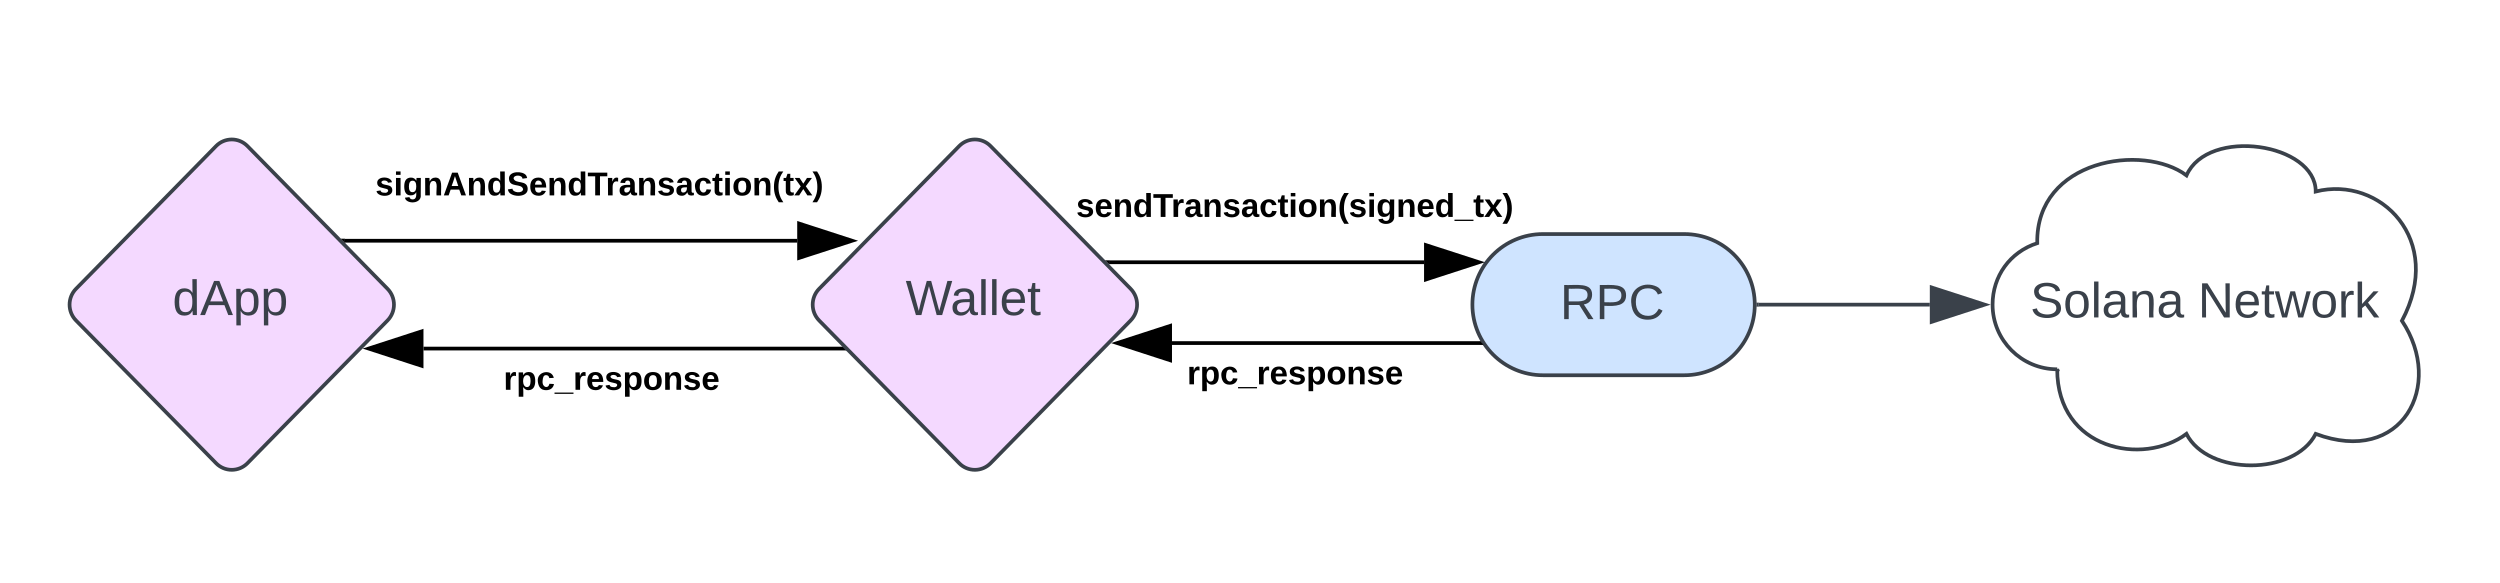 <?xml version="1.0" encoding="UTF-8"?>
<svg xmlns="http://www.w3.org/2000/svg" xmlns:xlink="http://www.w3.org/1999/xlink" width="1380px" height="322px" viewBox="0 0 1380 322" version="1.1">
<g id="surface1">
<rect x="0" y="0" width="1380" height="322" style="fill:rgb(100%,100%,100%);fill-opacity:1;stroke:none;"/>
<path style="fill-rule:nonzero;fill:rgb(95.686%,85.098%,100%);fill-opacity:1;stroke-width:1;stroke-linecap:butt;stroke-linejoin:miter;stroke:rgb(22.745%,25.49%,29.02%);stroke-opacity:1;stroke-miterlimit:4;" d="M 1241.899 564.28 C 1243.008 563.157 1244.52 562.523 1246.101 562.523 C 1247.68 562.523 1249.191 563.157 1250.3 564.28 L 1288 602.7 C 1290.339 605.075 1290.339 608.886 1288 611.261 L 1250.3 649.679 C 1249.191 650.805 1247.68 651.437 1246.101 651.437 C 1244.52 651.437 1243.008 650.805 1241.899 649.679 L 1204.199 611.261 C 1201.863 608.886 1201.863 605.075 1204.199 602.7 Z M 1241.899 564.28 " transform="matrix(2.051,0,0,2.051,-2427.816,-1076.752)"/>
<path style=" stroke:none;fill-rule:nonzero;fill:rgb(22.745%,25.49%,29.02%);fill-opacity:1;" d="M 101.699 159.164 C 104.055 159.164 105.344 160.16 106.258 161.672 L 106.18 154.078 L 108.613 154.078 L 108.688 173.906 L 106.41 173.906 C 106.258 173.145 106.41 172.16 106.18 171.551 C 105.426 173.297 104.055 174.211 101.699 174.211 C 97.672 174.211 96.461 171.246 96.383 166.762 C 96.383 161.754 98.129 159.164 101.699 159.164 Z M 102.383 160.992 C 99.348 160.992 98.891 163.57 98.891 166.688 C 98.891 169.723 99.348 172.312 102.309 172.312 C 105.496 172.312 106.18 169.875 106.18 166.535 C 106.18 163.348 105.496 160.91 102.383 160.992 "/>
<path style=" stroke:none;fill-rule:nonzero;fill:rgb(22.745%,25.49%,29.02%);fill-opacity:1;" d="M 126.004 173.906 L 123.879 168.434 L 115.293 168.434 L 113.172 173.906 L 110.512 173.906 L 118.176 155.062 L 121.07 155.062 L 128.582 173.906 Z M 123.121 166.383 L 119.547 157.043 C 118.633 160.457 117.191 163.266 116.055 166.383 L 123.121 166.383 "/>
<path style=" stroke:none;fill-rule:nonzero;fill:rgb(22.745%,25.49%,29.02%);fill-opacity:1;" d="M 137.395 159.164 C 141.574 159.246 142.711 162.281 142.711 166.609 C 142.711 170.941 141.492 174.059 137.395 174.211 C 135.039 174.211 133.676 173.219 132.836 171.625 L 132.914 179.602 L 130.48 179.602 L 130.41 159.469 L 132.762 159.469 L 132.914 161.754 C 133.676 160.16 135.039 159.164 137.395 159.164 Z M 136.785 172.383 C 139.828 172.383 140.203 169.805 140.203 166.688 C 140.203 163.57 139.746 161.145 136.785 161.062 C 133.598 161.062 132.914 163.5 132.914 166.84 C 132.914 170.109 133.676 172.383 136.785 172.383 "/>
<path style=" stroke:none;fill-rule:nonzero;fill:rgb(22.745%,25.49%,29.02%);fill-opacity:1;" d="M 152.586 159.164 C 156.762 159.246 157.898 162.281 157.898 166.609 C 157.898 170.941 156.688 174.059 152.586 174.211 C 150.234 174.211 148.863 173.219 148.031 171.625 L 148.102 179.602 L 145.676 179.602 L 145.594 159.469 L 147.949 159.469 L 148.102 161.754 C 148.863 160.16 150.234 159.164 152.586 159.164 Z M 151.98 172.383 C 155.016 172.383 155.391 169.805 155.391 166.688 C 155.391 163.57 154.941 161.145 151.98 161.062 C 148.789 161.062 148.102 163.5 148.102 166.84 C 148.102 170.109 148.863 172.383 151.98 172.383 "/>
<path style="fill-rule:nonzero;fill:rgb(100%,100%,100%);fill-opacity:1;stroke-width:1;stroke-linecap:butt;stroke-linejoin:miter;stroke:rgb(22.745%,25.49%,29.02%);stroke-opacity:1;stroke-miterlimit:4;" d="M 1737.398 624.378 C 1727.801 624.378 1720 616.579 1720 606.98 C 1720 599.281 1724.699 592.809 1732.02 590.431 C 1731.601 567.829 1760.59 563.488 1772.191 572.192 C 1777.988 559.129 1806.969 563.488 1806.969 576.531 C 1824.371 572.179 1841.769 589.57 1830.172 611.328 C 1841.769 628.711 1830.172 650.462 1806.969 641.762 C 1801.172 653.058 1777.969 653.058 1772.172 641.762 C 1760.571 650.462 1737.39 646.11 1737.39 624.359 Z M 1737.398 624.378 " transform="matrix(2.051,0,0,2.051,-2427.816,-1076.752)"/>
<path style=" stroke:none;fill-rule:nonzero;fill:rgb(22.745%,25.49%,29.02%);fill-opacity:1;" d="M 1134.738 160.871 C 1134.355 157.227 1125.391 156.77 1125.32 161.023 C 1126.383 166.719 1137.316 162.09 1137.695 170.062 C 1137.926 175.988 1128.508 176.672 1124.406 174.242 C 1123.117 173.48 1122.285 172.266 1121.898 170.75 L 1124.406 170.215 C 1124.781 174.469 1135.113 175.004 1135.113 170.141 C 1135.113 164.211 1123.34 169.074 1122.812 161.176 C 1122.434 154.953 1133.824 154.801 1136.406 158.598 C 1136.789 159.125 1137.012 159.805 1137.238 160.496 "/>
<path style=" stroke:none;fill-rule:nonzero;fill:rgb(22.745%,25.49%,29.02%);fill-opacity:1;" d="M 1146.504 160.496 C 1151.215 160.414 1152.961 163.309 1152.961 168.012 C 1153.043 172.801 1150.91 175.531 1146.434 175.531 C 1141.949 175.531 1140.129 172.57 1140.051 168.012 C 1140.051 163.004 1142.18 160.496 1146.504 160.496 Z M 1146.434 173.707 C 1149.773 173.785 1150.453 171.359 1150.453 168.012 C 1150.453 164.75 1149.844 162.312 1146.586 162.312 C 1143.316 162.312 1142.555 164.75 1142.555 168.012 C 1142.555 171.277 1143.316 173.633 1146.434 173.707 "/>
<path style=" stroke:none;fill-rule:nonzero;fill:rgb(22.745%,25.49%,29.02%);fill-opacity:1;" d="M 1155.926 175.227 L 1155.926 155.398 L 1158.352 155.398 L 1158.352 175.227 L 1155.926 175.227 "/>
<path style=" stroke:none;fill-rule:nonzero;fill:rgb(22.745%,25.49%,29.02%);fill-opacity:1;" d="M 1170.809 172.496 C 1169.668 174.09 1168.453 175.613 1165.648 175.531 C 1162.91 175.461 1161.242 173.938 1161.242 171.207 C 1161.164 166.344 1166.023 166.414 1170.734 166.414 C 1170.961 163.758 1170.047 162.312 1167.617 162.312 C 1165.793 162.395 1164.504 162.852 1164.43 164.668 L 1161.926 164.445 C 1162.301 161.633 1164.43 160.496 1167.699 160.496 C 1171.109 160.496 1173.16 162.008 1173.16 165.359 L 1173.16 171.582 C 1173.09 173.105 1173.699 174.012 1175.293 173.633 L 1175.293 175.156 C 1172.938 175.836 1170.656 175.004 1170.809 172.496 Z M 1163.742 171.207 C 1163.742 172.723 1164.656 173.707 1166.176 173.707 C 1169.293 173.48 1170.961 171.512 1170.734 168.09 C 1167.469 168.242 1163.742 167.707 1163.742 171.207 "/>
<path style=" stroke:none;fill-rule:nonzero;fill:rgb(22.745%,25.49%,29.02%);fill-opacity:1;" d="M 1184.176 160.496 C 1190.938 160.191 1188.203 169.309 1188.734 175.227 L 1186.297 175.227 L 1186.297 166.039 C 1186.297 163.684 1185.695 162.312 1183.344 162.395 C 1177.871 162.547 1180.004 170.141 1179.617 175.227 L 1177.191 175.227 L 1177.109 160.801 L 1179.395 160.801 C 1179.465 161.555 1179.312 162.617 1179.547 163.227 C 1180.379 161.555 1181.75 160.566 1184.176 160.496 "/>
<path style=" stroke:none;fill-rule:nonzero;fill:rgb(22.745%,25.49%,29.02%);fill-opacity:1;" d="M 1201.188 172.496 C 1200.051 174.09 1198.832 175.613 1196.023 175.531 C 1193.289 175.461 1191.617 173.938 1191.617 171.207 C 1191.543 166.344 1196.406 166.414 1201.109 166.414 C 1201.34 163.758 1200.426 162.312 1198 162.312 C 1196.176 162.395 1194.883 162.852 1194.805 164.668 L 1192.305 164.445 C 1192.684 161.633 1194.805 160.496 1198.074 160.496 C 1201.492 160.496 1203.543 162.008 1203.543 165.359 L 1203.543 171.582 C 1203.465 173.105 1204.07 174.012 1205.664 173.633 L 1205.664 175.156 C 1203.312 175.836 1201.035 175.004 1201.188 172.496 Z M 1194.125 171.207 C 1194.125 172.723 1195.035 173.707 1196.551 173.707 C 1199.668 173.48 1201.34 171.512 1201.109 168.09 C 1197.848 168.242 1194.125 167.707 1194.125 171.207 "/>
<path style=" stroke:none;fill-rule:nonzero;fill:rgb(22.745%,25.49%,29.02%);fill-opacity:1;" d="M 1227.691 175.227 L 1217.664 159.207 L 1217.746 175.227 L 1215.543 175.227 L 1215.543 156.395 L 1218.504 156.395 L 1228.605 172.57 L 1228.453 156.395 L 1230.809 156.395 L 1230.809 175.227 L 1227.691 175.227 "/>
<path style=" stroke:none;fill-rule:nonzero;fill:rgb(22.745%,25.49%,29.02%);fill-opacity:1;" d="M 1240.523 160.496 C 1245.316 160.496 1247.062 163.684 1246.91 168.547 L 1236.656 168.547 C 1236.656 171.582 1237.715 173.633 1240.676 173.707 C 1242.656 173.785 1243.945 172.801 1244.402 171.512 L 1246.523 172.113 C 1245.691 174.242 1243.711 175.531 1240.676 175.531 C 1236.27 175.531 1233.996 172.723 1234.07 167.938 C 1234.148 163.309 1236.047 160.496 1240.523 160.496 Z M 1244.473 166.648 C 1244.93 162.09 1238.707 160.801 1237.113 164.516 C 1236.879 165.055 1236.656 165.809 1236.656 166.648 L 1244.473 166.648 "/>
<path style=" stroke:none;fill-rule:nonzero;fill:rgb(22.745%,25.49%,29.02%);fill-opacity:1;" d="M 1252.602 171.656 C 1252.453 173.48 1253.965 173.859 1255.488 173.328 L 1255.488 175.156 C 1252.98 175.91 1250.168 175.531 1250.168 172.191 L 1250.168 162.547 L 1248.504 162.547 L 1248.504 160.801 L 1250.32 160.801 L 1251.008 157.531 L 1252.602 157.531 L 1252.602 160.801 L 1255.262 160.801 L 1255.262 162.547 L 1252.602 162.547 L 1252.602 171.656 "/>
<path style=" stroke:none;fill-rule:nonzero;fill:rgb(22.745%,25.49%,29.02%);fill-opacity:1;" d="M 1271.363 175.227 L 1268.625 175.227 L 1265.586 162.77 L 1262.473 175.227 L 1259.738 175.227 L 1255.641 160.801 L 1258.066 160.801 L 1261.031 173.258 L 1264.297 160.801 L 1266.879 160.801 L 1269.992 173.258 L 1273.18 160.801 L 1275.535 160.801 "/>
<path style=" stroke:none;fill-rule:nonzero;fill:rgb(22.745%,25.49%,29.02%);fill-opacity:1;" d="M 1282.977 160.496 C 1287.688 160.414 1289.434 163.309 1289.434 168.012 C 1289.512 172.801 1287.383 175.531 1282.906 175.531 C 1278.426 175.531 1276.602 172.57 1276.52 168.012 C 1276.52 163.004 1278.652 160.496 1282.977 160.496 Z M 1282.906 173.707 C 1286.246 173.785 1286.926 171.359 1286.926 168.012 C 1286.926 164.75 1286.324 162.312 1283.059 162.312 C 1279.789 162.312 1279.027 164.75 1279.027 168.012 C 1279.027 171.277 1279.789 173.633 1282.906 173.707 "/>
<path style=" stroke:none;fill-rule:nonzero;fill:rgb(22.745%,25.49%,29.02%);fill-opacity:1;" d="M 1299.23 162.852 C 1293.309 161.633 1295.207 169.758 1294.902 175.227 L 1292.477 175.227 L 1292.395 160.801 L 1294.68 160.801 C 1294.75 161.703 1294.598 163.004 1294.832 163.758 C 1295.281 161.703 1296.578 160.039 1299.23 160.648 L 1299.23 162.852 "/>
<path style=" stroke:none;fill-rule:nonzero;fill:rgb(22.745%,25.49%,29.02%);fill-opacity:1;" d="M 1310.473 175.227 L 1305.613 168.617 L 1303.867 170.062 L 1303.867 175.227 L 1301.43 175.227 L 1301.43 155.398 L 1303.867 155.398 L 1303.867 167.785 L 1310.172 160.801 L 1312.98 160.801 L 1307.133 167.023 L 1313.359 175.227 L 1310.473 175.227 "/>
<path style="fill-rule:nonzero;fill:rgb(81.176%,89.412%,100%);fill-opacity:1;stroke-width:1;stroke-linecap:butt;stroke-linejoin:miter;stroke:rgb(22.745%,25.49%,29.02%);stroke-opacity:1;stroke-miterlimit:4;" d="M 1637.001 587.981 C 1647.501 587.981 1655.999 596.48 1655.999 606.98 C 1655.999 617.48 1647.501 625.98 1637.001 625.98 L 1599 625.98 C 1588.499 625.98 1580.001 617.48 1580.001 606.98 C 1580.001 596.48 1588.499 587.981 1599 587.981 Z M 1637.001 587.981 " transform="matrix(2.051,0,0,2.051,-2427.816,-1076.752)"/>
<path style=" stroke:none;fill-rule:nonzero;fill:rgb(22.745%,25.49%,29.02%);fill-opacity:1;" d="M 878.84 162.723 C 878.762 165.84 877.094 167.586 874.281 168.043 L 879.602 176.176 L 876.711 176.176 L 871.777 168.348 L 865.93 168.348 L 865.93 176.176 L 863.422 176.176 L 863.422 157.332 C 870.102 157.562 878.992 155.738 878.84 162.723 Z M 865.93 166.367 C 870.484 166.215 876.332 167.359 876.332 162.801 C 876.332 158.164 870.254 159.613 865.93 159.383 L 865.93 166.367 "/>
<path style=" stroke:none;fill-rule:nonzero;fill:rgb(22.745%,25.49%,29.02%);fill-opacity:1;" d="M 883.094 157.332 C 889.703 157.41 897.598 156.191 897.598 163.027 C 897.598 168.957 891.75 169.109 885.602 168.805 L 885.602 176.176 L 883.094 176.176 Z M 885.602 166.824 C 889.926 166.824 895.012 167.664 895.012 163.027 C 895.012 158.547 889.855 159.461 885.602 159.383 L 885.602 166.824 "/>
<path style=" stroke:none;fill-rule:nonzero;fill:rgb(22.745%,25.49%,29.02%);fill-opacity:1;" d="M 915.141 162.57 C 914.379 160.445 912.48 159.156 909.598 159.156 C 905.113 159.156 902.988 162.195 902.988 166.672 C 902.988 171.23 905.191 174.348 909.75 174.348 C 913.012 174.348 914.461 172.52 915.668 170.398 L 917.719 171.465 C 916.359 174.348 913.852 176.469 909.598 176.469 C 903.52 176.469 900.707 172.672 900.402 166.672 C 899.953 158.773 907.922 155.055 914.605 158.242 C 916.055 158.926 916.957 160.215 917.566 161.738 "/>
<path style="fill:none;stroke-width:1;stroke-linecap:butt;stroke-linejoin:miter;stroke:rgb(0%,0%,0%);stroke-opacity:1;stroke-miterlimit:4;" d="M 1276.532 589.781 L 1398.281 589.781 " transform="matrix(2.051,0,0,2.051,-2427.816,-1076.752)"/>
<path style="fill-rule:nonzero;fill:rgb(0%,0%,0%);fill-opacity:1;stroke-width:0.05;stroke-linecap:butt;stroke-linejoin:miter;stroke:rgb(0%,0%,0%);stroke-opacity:1;stroke-miterlimit:4;" d="M 1276.551 590.282 L 1276.52 590.282 L 1275.539 589.282 L 1276.539 589.282 Z M 1276.551 590.282 " transform="matrix(2.051,0,0,2.051,-2427.816,-1076.752)"/>
<path style="fill-rule:nonzero;fill:rgb(0%,0%,0%);fill-opacity:1;stroke-width:1;stroke-linecap:butt;stroke-linejoin:miter;stroke:rgb(0%,0%,0%);stroke-opacity:1;stroke-miterlimit:4;" d="M 1413.05 589.781 L 1398.782 594.409 L 1398.782 585.149 Z M 1413.05 589.781 " transform="matrix(2.051,0,0,2.051,-2427.816,-1076.752)"/>
<path style=" stroke:none;fill-rule:nonzero;fill:rgb(0%,0%,0%);fill-opacity:1;" d="M 214.121 100.867 C 214.176 99.398 210.578 99.145 210.531 100.664 C 211.285 102.988 216.5 101.016 216.555 105.016 C 216.602 109.223 208.246 108.867 207.848 105.473 L 210.02 105.121 C 210.227 106.082 211.035 106.387 212.254 106.387 C 213.918 106.785 215.137 104.863 213.461 104.309 C 211.285 103.598 208.297 103.75 208.199 100.969 C 208.098 96.914 215.992 97.219 216.355 100.609 "/>
<path style=" stroke:none;fill-rule:nonzero;fill:rgb(0%,0%,0%);fill-opacity:1;" d="M 218.582 96.508 L 218.582 94.633 L 221.113 94.633 L 221.113 96.508 Z M 218.582 107.852 L 218.582 98.23 L 221.113 98.23 L 221.113 107.852 L 218.582 107.852 "/>
<path style=" stroke:none;fill-rule:nonzero;fill:rgb(0%,0%,0%);fill-opacity:1;" d="M 232.246 107.547 C 232.805 112.008 226.176 112.914 223.945 110.184 C 223.738 109.879 223.645 109.527 223.539 109.117 L 226.023 108.812 C 226.176 109.621 226.832 110.031 227.742 110.078 C 229.77 110.078 229.867 108.203 229.77 106.082 C 229.211 107.195 228.25 107.852 226.68 107.852 C 223.996 107.852 223.137 105.672 223.137 102.941 C 223.137 100.105 224.043 98.078 226.832 98.027 C 228.352 98.027 229.16 98.734 229.82 99.75 L 229.922 98.23 L 232.301 98.23 Z M 227.688 106.082 C 229.312 106.082 229.77 104.711 229.77 102.891 C 229.77 101.121 229.312 99.75 227.742 99.75 C 226.117 99.75 225.766 101.219 225.719 102.941 C 225.719 104.766 226.176 106.082 227.688 106.082 "/>
<path style=" stroke:none;fill-rule:nonzero;fill:rgb(0%,0%,0%);fill-opacity:1;" d="M 240.297 98.027 C 244.699 97.98 243.234 103.75 243.492 107.852 L 240.961 107.852 C 240.602 104.969 242.121 99.902 239.238 99.902 C 236.25 99.902 237.516 104.816 237.258 107.852 L 234.727 107.852 L 234.68 98.23 L 237.059 98.23 C 237.156 98.84 237.004 99.648 237.211 100.152 C 237.82 98.84 238.629 98.078 240.297 98.027 "/>
<path style=" stroke:none;fill-rule:nonzero;fill:rgb(0%,0%,0%);fill-opacity:1;" d="M 254.625 107.852 L 253.512 104.664 L 248.754 104.664 L 247.641 107.852 L 245.004 107.852 L 249.562 95.297 L 252.656 95.297 L 257.211 107.852 Z M 252.957 102.684 L 251.133 97.219 C 250.629 99.145 249.914 100.867 249.305 102.684 L 252.957 102.684 "/>
<path style=" stroke:none;fill-rule:nonzero;fill:rgb(0%,0%,0%);fill-opacity:1;" d="M 264.5 98.027 C 268.906 97.98 267.434 103.75 267.688 107.852 L 265.156 107.852 C 264.805 104.969 266.32 99.902 263.438 99.902 C 260.449 99.902 261.715 104.816 261.465 107.852 L 258.926 107.852 L 258.879 98.23 L 261.258 98.23 C 261.359 98.84 261.211 99.648 261.41 100.152 C 262.02 98.84 262.828 98.078 264.5 98.027 "/>
<path style=" stroke:none;fill-rule:nonzero;fill:rgb(0%,0%,0%);fill-opacity:1;" d="M 273.207 98.027 C 274.777 97.98 275.539 98.789 276.148 99.75 L 276.09 94.633 L 278.621 94.633 L 278.68 107.852 L 276.242 107.852 C 276.148 107.348 276.242 106.691 276.09 106.281 C 275.539 107.449 274.625 108.059 273.008 108.059 C 270.371 108.059 269.562 105.777 269.516 103.043 C 269.516 100.207 270.477 98.133 273.207 98.027 Z M 274.066 106.336 C 275.738 106.336 276.09 104.816 276.148 102.988 C 276.195 101.121 275.691 99.75 274.066 99.75 C 272.445 99.75 272.141 101.266 272.094 103.043 C 272.094 105.223 272.75 106.336 274.066 106.336 "/>
<path style=" stroke:none;fill-rule:nonzero;fill:rgb(0%,0%,0%);fill-opacity:1;" d="M 288.395 98.637 C 288.348 96.461 283.637 96.309 283.484 98.484 C 284.398 101.828 291.133 98.992 291.285 104.254 C 291.438 109.07 282.934 108.965 280.953 106.082 C 280.648 105.672 280.449 105.121 280.344 104.559 L 282.875 104.156 C 283.027 106.488 288.547 106.996 288.754 104.406 C 287.891 100.914 281.152 103.902 280.953 98.637 C 280.754 94.23 288.699 94.184 290.469 96.867 C 290.727 97.27 290.879 97.773 290.98 98.285 "/>
<path style=" stroke:none;fill-rule:nonzero;fill:rgb(0%,0%,0%);fill-opacity:1;" d="M 301.355 105.426 C 300.699 106.938 299.488 108.109 297.207 108.059 C 294.168 107.957 292.703 106.184 292.703 102.988 C 292.703 99.801 294.219 98.027 297.254 98.027 C 300.395 98.027 301.457 100.305 301.508 103.5 L 295.332 103.5 C 295.332 105.07 295.738 106.281 297.309 106.336 C 298.223 106.336 298.824 105.977 299.031 105.223 Z M 299.078 101.93 C 299.336 99.598 296.195 98.734 295.539 100.867 C 295.434 101.168 295.332 101.523 295.332 101.93 L 299.078 101.93 "/>
<path style=" stroke:none;fill-rule:nonzero;fill:rgb(0%,0%,0%);fill-opacity:1;" d="M 308.957 98.027 C 313.359 97.98 311.887 103.75 312.145 107.852 L 309.613 107.852 C 309.262 104.969 310.773 99.902 307.891 99.902 C 304.902 99.902 306.168 104.816 305.91 107.852 L 303.379 107.852 L 303.332 98.23 L 305.711 98.23 C 305.816 98.84 305.664 99.648 305.863 100.152 C 306.473 98.84 307.281 98.078 308.957 98.027 "/>
<path style=" stroke:none;fill-rule:nonzero;fill:rgb(0%,0%,0%);fill-opacity:1;" d="M 317.664 98.027 C 319.23 97.98 319.992 98.789 320.594 99.75 L 320.547 94.633 L 323.078 94.633 L 323.125 107.852 L 320.699 107.852 C 320.594 107.348 320.699 106.691 320.547 106.281 C 319.992 107.449 319.082 108.059 317.461 108.059 C 314.828 108.059 314.02 105.777 313.961 103.043 C 313.961 100.207 314.922 98.133 317.664 98.027 Z M 318.52 106.336 C 320.195 106.336 320.547 104.816 320.594 102.988 C 320.648 101.121 320.145 99.75 318.52 99.75 C 316.902 99.75 316.598 101.266 316.551 103.043 C 316.551 105.223 317.207 106.336 318.52 106.336 "/>
<path style=" stroke:none;fill-rule:nonzero;fill:rgb(0%,0%,0%);fill-opacity:1;" d="M 331.184 97.316 L 331.184 107.852 L 328.547 107.852 L 328.547 97.316 L 324.496 97.316 L 324.496 95.297 L 335.227 95.297 L 335.227 97.316 L 331.184 97.316 "/>
<path style=" stroke:none;fill-rule:nonzero;fill:rgb(0%,0%,0%);fill-opacity:1;" d="M 341.203 100.258 C 339.234 99.648 338.168 100.914 338.168 103.141 L 338.168 107.852 L 335.637 107.852 L 335.582 98.23 L 337.969 98.23 C 338.062 98.887 337.91 99.703 338.113 100.258 C 338.414 98.84 339.48 97.574 341.203 98.18 L 341.203 100.258 "/>
<path style=" stroke:none;fill-rule:nonzero;fill:rgb(0%,0%,0%);fill-opacity:1;" d="M 348.188 106.129 C 347.379 107.09 346.676 108.109 344.953 108.059 C 343.078 108.004 342.012 107.043 342.012 105.121 C 341.965 102.082 344.801 101.93 347.883 102.027 C 347.941 100.715 347.73 99.648 346.465 99.648 C 345.562 99.703 345.152 100.105 345.047 101.016 L 342.422 100.914 C 342.773 98.992 344.238 97.98 346.57 98.027 C 348.902 98.078 350.32 99.145 350.367 101.473 L 350.414 105.625 C 350.367 106.336 351.023 106.539 351.688 106.387 L 351.688 107.754 C 350.168 108.156 348.094 108.004 348.188 106.129 Z M 345.762 106.281 C 347.227 106.281 347.941 105.07 347.883 103.398 C 346.266 103.398 344.543 103.246 344.598 104.918 C 344.598 105.777 345 106.281 345.762 106.281 "/>
<path style=" stroke:none;fill-rule:nonzero;fill:rgb(0%,0%,0%);fill-opacity:1;" d="M 358.418 98.027 C 362.82 97.98 361.355 103.75 361.605 107.852 L 359.074 107.852 C 358.723 104.969 360.242 99.902 357.352 99.902 C 354.371 99.902 355.637 104.816 355.379 107.852 L 352.852 107.852 L 352.801 98.23 L 355.18 98.23 C 355.277 98.84 355.125 99.648 355.332 100.152 C 355.934 98.84 356.75 98.078 358.418 98.027 "/>
<path style=" stroke:none;fill-rule:nonzero;fill:rgb(0%,0%,0%);fill-opacity:1;" d="M 369.605 100.867 C 369.656 99.398 366.066 99.145 366.012 100.664 C 366.77 102.988 371.984 101.016 372.043 105.016 C 372.09 109.223 363.734 108.867 363.328 105.473 L 365.504 105.121 C 365.707 106.082 366.523 106.387 367.73 106.387 C 369.406 106.785 370.625 104.863 368.949 104.309 C 366.77 103.598 363.781 103.75 363.688 100.969 C 363.582 96.914 371.48 97.219 371.832 100.609 "/>
<path style=" stroke:none;fill-rule:nonzero;fill:rgb(0%,0%,0%);fill-opacity:1;" d="M 379.531 106.129 C 378.723 107.09 378.008 108.109 376.293 108.059 C 374.422 108.004 373.355 107.043 373.355 105.121 C 373.309 102.082 376.141 101.93 379.227 102.027 C 379.273 100.715 379.074 99.648 377.809 99.648 C 376.895 99.703 376.496 100.105 376.391 101.016 L 373.754 100.914 C 374.117 98.992 375.582 97.98 377.914 98.027 C 380.242 98.078 381.66 99.145 381.711 101.473 L 381.758 105.625 C 381.711 106.336 382.367 106.539 383.023 106.387 L 383.023 107.754 C 381.508 108.156 379.426 108.004 379.531 106.129 Z M 377.102 106.281 C 378.57 106.281 379.273 105.07 379.227 103.398 C 377.609 103.398 375.887 103.246 375.934 104.918 C 375.934 105.777 376.344 106.281 377.102 106.281 "/>
<path style=" stroke:none;fill-rule:nonzero;fill:rgb(0%,0%,0%);fill-opacity:1;" d="M 392.547 104.664 C 392.188 106.785 390.617 108.059 388.188 108.059 C 385.203 108.059 383.938 106.129 383.633 103.094 C 383.023 97.523 391.426 96.156 392.441 101.266 L 389.961 101.371 C 389.863 100.41 389.199 99.75 388.188 99.75 C 386.668 99.75 386.418 101.168 386.266 102.988 C 385.961 106.738 389.559 107.395 390.008 104.512 "/>
<path style=" stroke:none;fill-rule:nonzero;fill:rgb(0%,0%,0%);fill-opacity:1;" d="M 398.875 107.699 C 397.047 108.414 394.469 108.059 394.469 105.574 L 394.469 99.902 L 393.25 99.902 L 393.25 98.23 L 394.621 98.23 L 395.383 95.953 L 396.945 95.953 L 396.945 98.23 L 398.77 98.23 L 398.77 99.902 L 396.945 99.902 L 396.945 104.918 C 396.895 106.082 397.762 106.488 398.875 106.184 L 398.875 107.699 "/>
<path style=" stroke:none;fill-rule:nonzero;fill:rgb(0%,0%,0%);fill-opacity:1;" d="M 400.34 96.508 L 400.34 94.633 L 402.871 94.633 L 402.871 96.508 Z M 400.34 107.852 L 400.34 98.23 L 402.871 98.23 L 402.871 107.852 L 400.34 107.852 "/>
<path style=" stroke:none;fill-rule:nonzero;fill:rgb(0%,0%,0%);fill-opacity:1;" d="M 409.703 98.027 C 412.949 98.027 414.566 99.855 414.566 103.043 C 414.566 106.281 412.797 108.059 409.656 108.059 C 406.562 108.059 404.848 106.234 404.848 103.043 C 404.848 99.902 406.562 98.027 409.703 98.027 Z M 409.656 106.336 C 411.426 106.336 411.93 104.918 411.93 103.043 C 411.93 101.016 411.426 99.75 409.758 99.75 C 408.039 99.75 407.477 101.066 407.477 103.043 C 407.477 104.863 407.98 106.336 409.656 106.336 "/>
<path style=" stroke:none;fill-rule:nonzero;fill:rgb(0%,0%,0%);fill-opacity:1;" d="M 422.062 98.027 C 426.469 97.98 424.996 103.75 425.25 107.852 L 422.719 107.852 C 422.367 104.969 423.883 99.902 420.996 99.902 C 418.008 99.902 419.273 104.816 419.02 107.852 L 416.488 107.852 L 416.441 98.23 L 418.82 98.23 C 418.922 98.84 418.77 99.648 418.973 100.152 C 419.578 98.84 420.387 98.078 422.062 98.027 "/>
<path style=" stroke:none;fill-rule:nonzero;fill:rgb(0%,0%,0%);fill-opacity:1;" d="M 429.703 103.141 C 429.703 106.891 430.816 109.375 432.387 111.648 L 429.855 111.648 C 428.336 109.375 427.223 106.938 427.223 103.141 C 427.223 99.344 428.336 96.914 429.855 94.633 L 432.387 94.633 C 430.77 96.867 429.703 99.398 429.703 103.141 "/>
<path style=" stroke:none;fill-rule:nonzero;fill:rgb(0%,0%,0%);fill-opacity:1;" d="M 438.164 107.699 C 436.336 108.414 433.758 108.059 433.758 105.574 L 433.758 99.902 L 432.539 99.902 L 432.539 98.23 L 433.91 98.23 L 434.672 95.953 L 436.238 95.953 L 436.238 98.23 L 438.059 98.23 L 438.059 99.902 L 436.238 99.902 L 436.238 104.918 C 436.184 106.082 437.051 106.488 438.164 106.184 L 438.164 107.699 "/>
<path style=" stroke:none;fill-rule:nonzero;fill:rgb(0%,0%,0%);fill-opacity:1;" d="M 445.652 107.852 L 443.426 104.359 L 441.148 107.852 L 438.469 107.852 L 442.008 102.891 L 438.668 98.23 L 441.352 98.23 L 443.426 101.371 L 445.453 98.23 L 448.184 98.23 L 444.793 102.836 L 448.391 107.852 L 445.652 107.852 "/>
<path style=" stroke:none;fill-rule:nonzero;fill:rgb(0%,0%,0%);fill-opacity:1;" d="M 453.652 103.141 C 453.652 106.891 452.539 109.375 451.02 111.648 L 448.488 111.648 C 450.008 109.324 451.227 106.938 451.172 103.141 C 451.172 99.398 450.059 96.914 448.488 94.633 L 451.02 94.633 C 452.539 96.914 453.652 99.398 453.652 103.141 "/>
<path style="fill:none;stroke-width:1;stroke-linecap:butt;stroke-linejoin:miter;stroke:rgb(22.745%,25.49%,29.02%);stroke-opacity:1;stroke-miterlimit:4;" d="M 1656.999 606.98 L 1703.102 606.98 " transform="matrix(2.051,0,0,2.051,-2427.816,-1076.752)"/>
<path style="fill-rule:nonzero;fill:rgb(22.745%,25.49%,29.02%);fill-opacity:1;stroke-width:0.05;stroke-linecap:butt;stroke-linejoin:miter;stroke:rgb(22.745%,25.49%,29.02%);stroke-opacity:1;stroke-miterlimit:4;" d="M 1657.02 607.481 L 1656.441 607.481 L 1656.5 606.98 L 1656.441 606.481 L 1657.02 606.481 Z M 1657.02 607.481 " transform="matrix(2.051,0,0,2.051,-2427.816,-1076.752)"/>
<path style="fill-rule:nonzero;fill:rgb(22.745%,25.49%,29.02%);fill-opacity:1;stroke-width:1;stroke-linecap:butt;stroke-linejoin:miter;stroke:rgb(22.745%,25.49%,29.02%);stroke-opacity:1;stroke-miterlimit:4;" d="M 1717.879 606.98 L 1703.609 611.61 L 1703.609 602.359 Z M 1717.879 606.98 " transform="matrix(2.051,0,0,2.051,-2427.816,-1076.752)"/>
<path style="fill:none;stroke-width:1;stroke-linecap:butt;stroke-linejoin:miter;stroke:rgb(0%,0%,0%);stroke-opacity:1;stroke-miterlimit:4;" d="M 1297.698 618.802 L 1415.5 618.802 " transform="matrix(2.051,0,0,2.051,-2427.816,-1076.752)"/>
<path style="fill-rule:nonzero;fill:rgb(0%,0%,0%);fill-opacity:1;stroke-width:1;stroke-linecap:butt;stroke-linejoin:miter;stroke:rgb(0%,0%,0%);stroke-opacity:1;stroke-miterlimit:4;" d="M 1282.929 618.802 L 1297.192 614.171 L 1297.192 623.441 Z M 1282.929 618.802 " transform="matrix(2.051,0,0,2.051,-2427.816,-1076.752)"/>
<path style="fill:none;stroke-width:1;stroke-linecap:butt;stroke-linejoin:miter;stroke:rgb(0%,0%,0%);stroke-opacity:1;stroke-miterlimit:4;" d="M 1415.5 618.802 L 1415.999 618.802 " transform="matrix(2.051,0,0,2.051,-2427.816,-1076.752)"/>
<path style=" stroke:none;fill-rule:nonzero;fill:rgb(0%,0%,0%);fill-opacity:1;" d="M 284.82 207.586 C 282.844 206.977 281.777 208.242 281.777 210.473 L 281.777 215.184 L 279.246 215.184 L 279.199 205.559 L 281.578 205.559 C 281.684 206.219 281.531 207.027 281.73 207.586 C 282.035 206.168 283.102 204.902 284.82 205.504 L 284.82 207.586 "/>
<path style=" stroke:none;fill-rule:nonzero;fill:rgb(0%,0%,0%);fill-opacity:1;" d="M 291.91 205.352 C 294.594 205.352 295.449 207.586 295.449 210.32 C 295.449 213.156 294.488 215.277 291.758 215.383 C 290.188 215.43 289.477 214.523 288.77 213.66 C 288.922 215.336 288.867 217.152 288.867 218.98 L 286.336 218.98 L 286.289 205.559 L 288.715 205.559 C 288.82 206.066 288.715 206.723 288.867 207.129 C 289.426 205.914 290.34 205.352 291.91 205.352 Z M 290.844 213.66 C 292.52 213.66 292.816 212.09 292.871 210.32 C 292.871 208.395 292.414 207.074 290.844 207.074 C 288.012 207.074 288.059 213.66 290.844 213.66 "/>
<path style=" stroke:none;fill-rule:nonzero;fill:rgb(0%,0%,0%);fill-opacity:1;" d="M 305.785 211.984 C 305.422 214.117 303.852 215.383 301.426 215.383 C 298.438 215.383 297.172 213.461 296.867 210.422 C 296.262 204.848 304.672 203.484 305.68 208.598 L 303.195 208.699 C 303.102 207.738 302.438 207.074 301.426 207.074 C 299.906 207.074 299.656 208.492 299.504 210.32 C 299.199 214.07 302.797 214.727 303.254 211.84 "/>
<path style=" stroke:none;fill-rule:nonzero;fill:rgb(0%,0%,0%);fill-opacity:1;" d="M 306.09 217.41 L 306.09 216.695 L 316.566 216.695 L 316.566 217.41 L 306.09 217.41 "/>
<path style=" stroke:none;fill-rule:nonzero;fill:rgb(0%,0%,0%);fill-opacity:1;" d="M 323.246 207.586 C 321.273 206.977 320.211 208.242 320.211 210.473 L 320.211 215.184 L 317.68 215.184 L 317.629 205.559 L 320.008 205.559 C 320.105 206.219 319.953 207.027 320.16 207.586 C 320.465 206.168 321.523 204.902 323.246 205.504 L 323.246 207.586 "/>
<path style=" stroke:none;fill-rule:nonzero;fill:rgb(0%,0%,0%);fill-opacity:1;" d="M 332.863 212.746 C 332.207 214.27 330.992 215.43 328.715 215.383 C 325.68 215.277 324.207 213.508 324.207 210.32 C 324.207 207.129 325.727 205.352 328.766 205.352 C 331.902 205.352 332.969 207.637 333.016 210.824 L 326.84 210.824 C 326.84 212.395 327.25 213.613 328.82 213.66 C 329.727 213.66 330.332 213.309 330.543 212.547 Z M 330.59 209.254 C 330.848 206.922 327.707 206.066 327.043 208.188 C 326.945 208.492 326.84 208.852 326.84 209.254 L 330.59 209.254 "/>
<path style=" stroke:none;fill-rule:nonzero;fill:rgb(0%,0%,0%);fill-opacity:1;" d="M 340.562 208.188 C 340.609 206.723 337.023 206.465 336.965 207.988 C 337.727 210.32 342.941 208.34 342.996 212.348 C 343.047 216.543 334.691 216.191 334.281 212.801 L 336.461 212.441 C 336.66 213.402 337.48 213.707 338.688 213.707 C 340.363 214.117 341.578 212.195 339.906 211.633 C 337.727 210.93 334.738 211.082 334.645 208.293 C 334.539 204.238 342.438 204.543 342.789 207.941 "/>
<path style=" stroke:none;fill-rule:nonzero;fill:rgb(0%,0%,0%);fill-opacity:1;" d="M 350.59 205.352 C 353.273 205.352 354.133 207.586 354.133 210.32 C 354.133 213.156 353.172 215.277 350.438 215.383 C 348.867 215.43 348.156 214.523 347.449 213.66 C 347.602 215.336 347.547 217.152 347.547 218.98 L 345.016 218.98 L 344.969 205.559 L 347.395 205.559 C 347.5 206.066 347.395 206.723 347.547 207.129 C 348.109 205.914 349.02 205.352 350.59 205.352 Z M 349.527 213.66 C 351.199 213.66 351.496 212.09 351.551 210.32 C 351.551 208.395 351.094 207.074 349.527 207.074 C 346.691 207.074 346.738 213.66 349.527 213.66 "/>
<path style=" stroke:none;fill-rule:nonzero;fill:rgb(0%,0%,0%);fill-opacity:1;" d="M 360.41 205.352 C 363.656 205.352 365.273 207.18 365.273 210.367 C 365.273 213.613 363.504 215.383 360.363 215.383 C 357.27 215.383 355.551 213.555 355.551 210.367 C 355.551 207.227 357.27 205.352 360.41 205.352 Z M 360.363 213.66 C 362.133 213.66 362.637 212.242 362.637 210.367 C 362.637 208.34 362.133 207.074 360.461 207.074 C 358.738 207.074 358.184 208.395 358.184 210.367 C 358.184 212.195 358.688 213.66 360.363 213.66 "/>
<path style=" stroke:none;fill-rule:nonzero;fill:rgb(0%,0%,0%);fill-opacity:1;" d="M 372.762 205.352 C 377.168 205.305 375.703 211.082 375.957 215.184 L 373.418 215.184 C 373.066 212.289 374.59 207.227 371.703 207.227 C 368.719 207.227 369.984 212.137 369.727 215.184 L 367.195 215.184 L 367.148 205.559 L 369.527 205.559 C 369.621 206.168 369.469 206.977 369.68 207.484 C 370.285 206.168 371.098 205.406 372.762 205.352 "/>
<path style=" stroke:none;fill-rule:nonzero;fill:rgb(0%,0%,0%);fill-opacity:1;" d="M 383.953 208.188 C 384.008 206.723 380.41 206.465 380.355 207.988 C 381.117 210.32 386.332 208.34 386.387 212.348 C 386.434 216.543 378.082 216.191 377.672 212.801 L 379.852 212.441 C 380.059 213.402 380.867 213.707 382.078 213.707 C 383.75 214.117 384.969 212.195 383.297 211.633 C 381.117 210.93 378.129 211.082 378.031 208.293 C 377.93 204.238 385.828 204.543 386.18 207.941 "/>
<path style=" stroke:none;fill-rule:nonzero;fill:rgb(0%,0%,0%);fill-opacity:1;" d="M 396.512 212.746 C 395.855 214.27 394.637 215.43 392.363 215.383 C 389.32 215.277 387.852 213.508 387.852 210.32 C 387.852 207.129 389.375 205.352 392.41 205.352 C 395.551 205.352 396.609 207.637 396.664 210.824 L 390.488 210.824 C 390.488 212.395 390.887 213.613 392.457 213.66 C 393.371 213.66 393.98 213.309 394.18 212.547 Z M 394.227 209.254 C 394.484 206.922 391.344 206.066 390.688 208.188 C 390.586 208.492 390.488 208.852 390.488 209.254 L 394.227 209.254 "/>
<path style="fill-rule:nonzero;fill:rgb(95.686%,85.098%,100%);fill-opacity:1;stroke-width:1;stroke-linecap:butt;stroke-linejoin:miter;stroke:rgb(22.745%,25.49%,29.02%);stroke-opacity:1;stroke-miterlimit:4;" d="M 1441.898 564.28 C 1443.008 563.157 1444.519 562.523 1446.102 562.523 C 1447.679 562.523 1449.192 563.157 1450.301 564.28 L 1488.001 602.7 C 1490.34 605.075 1490.34 608.886 1488.001 611.261 L 1450.301 649.679 C 1449.192 650.805 1447.679 651.437 1446.102 651.437 C 1444.519 651.437 1443.008 650.805 1441.898 649.679 L 1404.199 611.261 C 1401.864 608.886 1401.864 605.075 1404.199 602.7 Z M 1441.898 564.28 " transform="matrix(2.051,0,0,2.051,-2427.816,-1076.752)"/>
<path style=" stroke:none;fill-rule:nonzero;fill:rgb(22.745%,25.49%,29.02%);fill-opacity:1;" d="M 520.078 173.906 L 517.043 173.906 L 512.789 157.957 L 508.617 173.906 L 505.582 173.906 L 500.031 155.062 L 502.691 155.062 L 507.176 171.625 L 508.312 166.762 L 511.582 155.062 L 514.008 155.062 L 518.484 171.625 L 522.973 155.062 L 525.629 155.062 "/>
<path style=" stroke:none;fill-rule:nonzero;fill:rgb(22.745%,25.49%,29.02%);fill-opacity:1;" d="M 535.348 171.168 C 534.207 172.762 532.992 174.281 530.188 174.211 C 527.449 174.133 525.781 172.609 525.781 169.875 C 525.703 165.016 530.562 165.094 535.273 165.094 C 535.5 162.434 534.586 160.992 532.156 160.992 C 530.332 161.062 529.043 161.52 528.969 163.348 L 526.465 163.113 C 526.84 160.305 528.969 159.164 532.238 159.164 C 535.648 159.164 537.699 160.688 537.699 164.027 L 537.699 170.262 C 537.629 171.777 538.238 172.688 539.832 172.312 L 539.832 173.828 C 537.477 174.516 535.195 173.676 535.348 171.168 Z M 528.281 169.875 C 528.281 171.398 529.195 172.383 530.715 172.383 C 533.832 172.16 535.5 170.18 535.273 166.762 C 532.004 166.914 528.281 166.383 528.281 169.875 "/>
<path style=" stroke:none;fill-rule:nonzero;fill:rgb(22.745%,25.49%,29.02%);fill-opacity:1;" d="M 541.648 173.906 L 541.648 154.078 L 544.086 154.078 L 544.086 173.906 L 541.648 173.906 "/>
<path style=" stroke:none;fill-rule:nonzero;fill:rgb(22.745%,25.49%,29.02%);fill-opacity:1;" d="M 547.648 173.906 L 547.648 154.078 L 550.086 154.078 L 550.086 173.906 L 547.648 173.906 "/>
<path style=" stroke:none;fill-rule:nonzero;fill:rgb(22.745%,25.49%,29.02%);fill-opacity:1;" d="M 559.422 159.164 C 564.207 159.164 565.953 162.355 565.801 167.219 L 555.547 167.219 C 555.547 170.262 556.613 172.312 559.574 172.383 C 561.547 172.465 562.844 171.473 563.293 170.18 L 565.422 170.789 C 564.59 172.914 562.613 174.211 559.574 174.211 C 555.172 174.211 552.887 171.398 552.969 166.609 C 553.039 161.977 554.938 159.164 559.422 159.164 Z M 563.371 165.316 C 563.828 160.758 557.598 159.469 556.004 163.195 C 555.777 163.723 555.547 164.484 555.547 165.316 L 563.371 165.316 "/>
<path style=" stroke:none;fill-rule:nonzero;fill:rgb(22.745%,25.49%,29.02%);fill-opacity:1;" d="M 571.496 170.332 C 571.344 172.16 572.863 172.535 574.387 172.008 L 574.387 173.828 C 571.879 174.586 569.066 174.211 569.066 170.863 L 569.066 161.215 L 567.395 161.215 L 567.395 159.469 L 569.219 159.469 L 569.902 156.199 L 571.496 156.199 L 571.496 159.469 L 574.152 159.469 L 574.152 161.215 L 571.496 161.215 L 571.496 170.332 "/>
<path style="fill:none;stroke-width:1;stroke-linecap:butt;stroke-linejoin:miter;stroke:rgb(0%,0%,0%);stroke-opacity:1;stroke-miterlimit:4;" d="M 1482.219 595.571 L 1566.999 595.571 " transform="matrix(2.051,0,0,2.051,-2427.816,-1076.752)"/>
<path style="fill-rule:nonzero;fill:rgb(0%,0%,0%);fill-opacity:1;stroke-width:0.05;stroke-linecap:butt;stroke-linejoin:miter;stroke:rgb(0%,0%,0%);stroke-opacity:1;stroke-miterlimit:4;" d="M 1482.23 596.07 L 1482.211 596.07 L 1481.238 595.07 L 1482.238 595.07 Z M 1482.23 596.07 " transform="matrix(2.051,0,0,2.051,-2427.816,-1076.752)"/>
<path style="fill-rule:nonzero;fill:rgb(0%,0%,0%);fill-opacity:1;stroke-width:1;stroke-linecap:butt;stroke-linejoin:miter;stroke:rgb(0%,0%,0%);stroke-opacity:1;stroke-miterlimit:4;" d="M 1581.761 595.571 L 1567.489 600.211 L 1567.489 590.949 Z M 1581.761 595.571 " transform="matrix(2.051,0,0,2.051,-2427.816,-1076.752)"/>
<path style=" stroke:none;fill-rule:nonzero;fill:rgb(0%,0%,0%);fill-opacity:1;" d="M 600.961 112.746 C 601.02 111.281 597.422 111.023 597.375 112.547 C 598.129 114.879 603.34 112.898 603.398 116.906 C 603.445 121.102 595.09 120.75 594.691 117.359 L 596.863 117 C 597.07 117.961 597.879 118.266 599.09 118.266 C 600.762 118.676 601.98 116.754 600.305 116.191 C 598.129 115.488 595.141 115.637 595.043 112.852 C 594.938 108.797 602.836 109.102 603.188 112.5 "/>
<path style=" stroke:none;fill-rule:nonzero;fill:rgb(0%,0%,0%);fill-opacity:1;" d="M 613.523 117.305 C 612.863 118.828 611.648 119.988 609.371 119.941 C 606.328 119.836 604.863 118.066 604.863 114.879 C 604.863 111.688 606.387 109.91 609.422 109.91 C 612.562 109.91 613.625 112.195 613.676 115.383 L 607.5 115.383 C 607.5 116.953 607.898 118.172 609.469 118.219 C 610.383 118.219 610.992 117.867 611.191 117.105 Z M 611.246 113.812 C 611.496 111.48 608.355 110.625 607.699 112.746 C 607.594 113.051 607.5 113.41 607.5 113.812 L 611.246 113.812 "/>
<path style=" stroke:none;fill-rule:nonzero;fill:rgb(0%,0%,0%);fill-opacity:1;" d="M 621.117 109.91 C 625.52 109.863 624.055 115.637 624.305 119.742 L 621.773 119.742 C 621.418 116.848 622.941 111.785 620.051 111.785 C 617.062 111.785 618.328 116.695 618.078 119.742 L 615.547 119.742 L 615.492 110.117 L 617.879 110.117 C 617.977 110.719 617.824 111.535 618.031 112.043 C 618.633 110.719 619.449 109.965 621.117 109.91 "/>
<path style=" stroke:none;fill-rule:nonzero;fill:rgb(0%,0%,0%);fill-opacity:1;" d="M 629.82 109.91 C 631.391 109.863 632.152 110.672 632.762 111.633 L 632.715 106.523 L 635.246 106.523 L 635.293 119.742 L 632.867 119.742 C 632.762 119.227 632.867 118.57 632.715 118.172 C 632.152 119.332 631.238 119.941 629.621 119.941 C 626.988 119.941 626.176 117.656 626.129 114.926 C 626.129 112.09 627.09 110.016 629.82 109.91 Z M 630.688 118.219 C 632.352 118.219 632.715 116.695 632.762 114.879 C 632.809 113.004 632.305 111.633 630.688 111.633 C 629.07 111.633 628.766 113.156 628.707 114.926 C 628.707 117.105 629.367 118.219 630.688 118.219 "/>
<path style=" stroke:none;fill-rule:nonzero;fill:rgb(0%,0%,0%);fill-opacity:1;" d="M 643.344 109.207 L 643.344 119.742 L 640.707 119.742 L 640.707 109.207 L 636.664 109.207 L 636.664 107.18 L 647.395 107.18 L 647.395 109.207 L 643.344 109.207 "/>
<path style=" stroke:none;fill-rule:nonzero;fill:rgb(0%,0%,0%);fill-opacity:1;" d="M 653.371 112.137 C 651.391 111.535 650.328 112.801 650.328 115.031 L 650.328 119.742 L 647.797 119.742 L 647.75 110.117 L 650.129 110.117 C 650.23 110.777 650.078 111.586 650.277 112.137 C 650.582 110.719 651.648 109.453 653.371 110.062 L 653.371 112.137 "/>
<path style=" stroke:none;fill-rule:nonzero;fill:rgb(0%,0%,0%);fill-opacity:1;" d="M 660.355 118.02 C 659.547 118.98 658.832 119.988 657.113 119.941 C 655.238 119.895 654.18 118.922 654.18 117 C 654.125 113.965 656.961 113.812 660.051 113.918 C 660.098 112.594 659.898 111.535 658.633 111.535 C 657.719 111.586 657.32 111.992 657.215 112.898 L 654.582 112.801 C 654.941 110.871 656.406 109.863 658.738 109.91 C 661.059 109.965 662.477 111.023 662.535 113.355 L 662.582 117.512 C 662.535 118.219 663.191 118.418 663.848 118.266 L 663.848 119.637 C 662.324 120.047 660.25 119.895 660.355 118.02 Z M 657.922 118.172 C 659.395 118.172 660.098 116.953 660.051 115.277 C 658.434 115.277 656.711 115.125 656.758 116.801 C 656.758 117.656 657.168 118.172 657.922 118.172 "/>
<path style=" stroke:none;fill-rule:nonzero;fill:rgb(0%,0%,0%);fill-opacity:1;" d="M 670.586 109.91 C 674.988 109.863 673.516 115.637 673.773 119.742 L 671.242 119.742 C 670.887 116.848 672.402 111.785 669.52 111.785 C 666.531 111.785 667.797 116.695 667.539 119.742 L 665.008 119.742 L 664.961 110.117 L 667.34 110.117 C 667.445 110.719 667.293 111.535 667.492 112.043 C 668.102 110.719 668.91 109.965 670.586 109.91 "/>
<path style=" stroke:none;fill-rule:nonzero;fill:rgb(0%,0%,0%);fill-opacity:1;" d="M 681.773 112.746 C 681.82 111.281 678.227 111.023 678.176 112.547 C 678.938 114.879 684.152 112.898 684.199 116.906 C 684.25 121.102 675.895 120.75 675.496 117.359 L 677.672 117 C 677.875 117.961 678.684 118.266 679.898 118.266 C 681.566 118.676 682.781 116.754 681.109 116.191 C 678.938 115.488 675.949 115.637 675.848 112.852 C 675.742 108.797 683.648 109.102 684 112.5 "/>
<path style=" stroke:none;fill-rule:nonzero;fill:rgb(0%,0%,0%);fill-opacity:1;" d="M 691.699 118.02 C 690.883 118.98 690.176 119.988 688.453 119.941 C 686.578 119.895 685.516 118.922 685.516 117 C 685.465 113.965 688.301 113.812 691.395 113.918 C 691.441 112.594 691.242 111.535 689.977 111.535 C 689.062 111.586 688.656 111.992 688.559 112.898 L 685.922 112.801 C 686.277 110.871 687.75 109.863 690.07 109.91 C 692.402 109.965 693.82 111.023 693.867 113.355 L 693.926 117.512 C 693.867 118.219 694.535 118.418 695.191 118.266 L 695.191 119.637 C 693.668 120.047 691.594 119.895 691.699 118.02 Z M 689.262 118.172 C 690.73 118.172 691.441 116.953 691.395 115.277 C 689.77 115.277 688.047 115.125 688.102 116.801 C 688.102 117.656 688.504 118.172 689.262 118.172 "/>
<path style=" stroke:none;fill-rule:nonzero;fill:rgb(0%,0%,0%);fill-opacity:1;" d="M 704.707 116.543 C 704.355 118.676 702.785 119.941 700.348 119.941 C 697.367 119.941 696.102 118.02 695.801 114.973 C 695.191 109.406 703.594 108.035 704.602 113.156 L 702.125 113.258 C 702.023 112.289 701.367 111.633 700.348 111.633 C 698.836 111.633 698.578 113.051 698.426 114.879 C 698.121 118.625 701.719 119.285 702.176 116.391 "/>
<path style=" stroke:none;fill-rule:nonzero;fill:rgb(0%,0%,0%);fill-opacity:1;" d="M 711.035 119.59 C 709.215 120.293 706.629 119.941 706.629 117.457 L 706.629 111.785 L 705.418 111.785 L 705.418 110.117 L 706.781 110.117 L 707.543 107.836 L 709.113 107.836 L 709.113 110.117 L 710.938 110.117 L 710.938 111.785 L 709.113 111.785 L 709.113 116.801 C 709.062 117.961 709.922 118.371 711.035 118.066 L 711.035 119.59 "/>
<path style=" stroke:none;fill-rule:nonzero;fill:rgb(0%,0%,0%);fill-opacity:1;" d="M 712.508 108.395 L 712.508 106.523 L 715.039 106.523 L 715.039 108.395 Z M 712.508 119.742 L 712.508 110.117 L 715.039 110.117 L 715.039 119.742 L 712.508 119.742 "/>
<path style=" stroke:none;fill-rule:nonzero;fill:rgb(0%,0%,0%);fill-opacity:1;" d="M 721.871 109.91 C 725.105 109.91 726.734 111.738 726.734 114.926 C 726.734 118.172 724.953 119.941 721.824 119.941 C 718.73 119.941 717.008 118.113 717.008 114.926 C 717.008 111.785 718.73 109.91 721.871 109.91 Z M 721.824 118.219 C 723.594 118.219 724.098 116.801 724.098 114.926 C 724.098 112.898 723.594 111.633 721.918 111.633 C 720.195 111.633 719.645 112.953 719.645 114.926 C 719.645 116.754 720.148 118.219 721.824 118.219 "/>
<path style=" stroke:none;fill-rule:nonzero;fill:rgb(0%,0%,0%);fill-opacity:1;" d="M 734.223 109.91 C 738.629 109.863 737.16 115.637 737.41 119.742 L 734.879 119.742 C 734.527 116.848 736.047 111.785 733.156 111.785 C 730.176 111.785 731.441 116.695 731.188 119.742 L 728.656 119.742 L 728.609 110.117 L 730.988 110.117 C 731.082 110.719 730.93 111.535 731.137 112.043 C 731.738 110.719 732.555 109.965 734.223 109.91 "/>
<path style=" stroke:none;fill-rule:nonzero;fill:rgb(0%,0%,0%);fill-opacity:1;" d="M 741.871 115.031 C 741.871 118.777 742.984 121.254 744.555 123.539 L 742.023 123.539 C 740.504 121.254 739.391 118.828 739.391 115.031 C 739.391 111.23 740.504 108.797 742.023 106.523 L 744.555 106.523 C 742.93 108.75 741.871 111.281 741.871 115.031 "/>
<path style=" stroke:none;fill-rule:nonzero;fill:rgb(0%,0%,0%);fill-opacity:1;" d="M 751.434 112.746 C 751.492 111.281 747.895 111.023 747.848 112.547 C 748.602 114.879 753.812 112.898 753.871 116.906 C 753.918 121.102 745.562 120.75 745.164 117.359 L 747.336 117 C 747.543 117.961 748.352 118.266 749.562 118.266 C 751.234 118.676 752.453 116.754 750.777 116.191 C 748.602 115.488 745.613 115.637 745.516 112.852 C 745.41 108.797 753.309 109.102 753.664 112.5 "/>
<path style=" stroke:none;fill-rule:nonzero;fill:rgb(0%,0%,0%);fill-opacity:1;" d="M 755.898 108.395 L 755.898 106.523 L 758.43 106.523 L 758.43 108.395 Z M 755.898 119.742 L 755.898 110.117 L 758.43 110.117 L 758.43 119.742 L 755.898 119.742 "/>
<path style=" stroke:none;fill-rule:nonzero;fill:rgb(0%,0%,0%);fill-opacity:1;" d="M 769.562 119.438 C 770.121 123.891 763.492 124.805 761.262 122.062 C 761.055 121.758 760.961 121.406 760.855 121.008 L 763.34 120.703 C 763.492 121.512 764.148 121.91 765.059 121.969 C 767.086 121.969 767.184 120.094 767.086 117.961 C 766.527 119.074 765.566 119.742 763.996 119.742 C 761.312 119.742 760.445 117.562 760.445 114.82 C 760.445 111.992 761.359 109.965 764.148 109.91 C 765.668 109.91 766.477 110.625 767.137 111.633 L 767.23 110.117 L 769.617 110.117 Z M 765.004 117.961 C 766.629 117.961 767.086 116.602 767.086 114.773 C 767.086 113.004 766.629 111.633 765.059 111.633 C 763.434 111.633 763.082 113.105 763.035 114.82 C 763.035 116.648 763.492 117.961 765.004 117.961 "/>
<path style=" stroke:none;fill-rule:nonzero;fill:rgb(0%,0%,0%);fill-opacity:1;" d="M 777.613 109.91 C 782.016 109.863 780.551 115.637 780.809 119.742 L 778.27 119.742 C 777.918 116.848 779.438 111.785 776.555 111.785 C 773.566 111.785 774.832 116.695 774.574 119.742 L 772.043 119.742 L 771.996 110.117 L 774.375 110.117 C 774.473 110.719 774.32 111.535 774.527 112.043 C 775.137 110.719 775.945 109.965 777.613 109.91 "/>
<path style=" stroke:none;fill-rule:nonzero;fill:rgb(0%,0%,0%);fill-opacity:1;" d="M 791.238 117.305 C 790.57 118.828 789.363 119.988 787.078 119.941 C 784.043 119.836 782.578 118.066 782.578 114.879 C 782.578 111.688 784.09 109.91 787.137 109.91 C 790.273 109.91 791.332 112.195 791.387 115.383 L 785.203 115.383 C 785.203 116.953 785.613 118.172 787.184 118.219 C 788.098 118.219 788.707 117.867 788.906 117.105 Z M 788.953 113.812 C 789.211 111.48 786.07 110.625 785.414 112.746 C 785.309 113.051 785.203 113.41 785.203 113.812 L 788.953 113.812 "/>
<path style=" stroke:none;fill-rule:nonzero;fill:rgb(0%,0%,0%);fill-opacity:1;" d="M 796.449 109.91 C 798.02 109.863 798.773 110.672 799.383 111.633 L 799.336 106.523 L 801.867 106.523 L 801.914 119.742 L 799.488 119.742 C 799.383 119.227 799.488 118.57 799.336 118.172 C 798.773 119.332 797.867 119.941 796.242 119.941 C 793.617 119.941 792.805 117.656 792.75 114.926 C 792.75 112.09 793.711 110.016 796.449 109.91 Z M 797.309 118.219 C 798.98 118.219 799.336 116.695 799.383 114.879 C 799.438 113.004 798.926 111.633 797.309 111.633 C 795.691 111.633 795.387 113.156 795.336 114.926 C 795.336 117.105 795.996 118.219 797.309 118.219 "/>
<path style=" stroke:none;fill-rule:nonzero;fill:rgb(0%,0%,0%);fill-opacity:1;" d="M 802.875 121.969 L 802.875 121.254 L 813.359 121.254 L 813.359 121.969 L 802.875 121.969 "/>
<path style=" stroke:none;fill-rule:nonzero;fill:rgb(0%,0%,0%);fill-opacity:1;" d="M 819.031 119.59 C 817.203 120.293 814.625 119.941 814.625 117.457 L 814.625 111.785 L 813.406 111.785 L 813.406 110.117 L 814.777 110.117 L 815.539 107.836 L 817.109 107.836 L 817.109 110.117 L 818.926 110.117 L 818.926 111.785 L 817.109 111.785 L 817.109 116.801 C 817.051 117.961 817.918 118.371 819.031 118.066 L 819.031 119.59 "/>
<path style=" stroke:none;fill-rule:nonzero;fill:rgb(0%,0%,0%);fill-opacity:1;" d="M 826.52 119.742 L 824.293 116.238 L 822.02 119.742 L 819.336 119.742 L 822.875 114.773 L 819.535 110.117 L 822.219 110.117 L 824.293 113.258 L 826.32 110.117 L 829.051 110.117 L 825.664 114.727 L 829.258 119.742 L 826.52 119.742 "/>
<path style=" stroke:none;fill-rule:nonzero;fill:rgb(0%,0%,0%);fill-opacity:1;" d="M 834.523 115.031 C 834.523 118.777 833.41 121.254 831.887 123.539 L 829.355 123.539 C 830.879 121.207 832.094 118.828 832.039 115.031 C 832.039 111.281 830.926 108.797 829.355 106.523 L 831.887 106.523 C 833.41 108.797 834.523 111.281 834.523 115.031 "/>
<path style="fill:none;stroke-width:1;stroke-linecap:butt;stroke-linejoin:miter;stroke:rgb(0%,0%,0%);stroke-opacity:1;stroke-miterlimit:4;" d="M 1499.149 617.32 L 1582.051 617.32 " transform="matrix(2.051,0,0,2.051,-2427.816,-1076.752)"/>
<path style="fill-rule:nonzero;fill:rgb(0%,0%,0%);fill-opacity:1;stroke-width:1;stroke-linecap:butt;stroke-linejoin:miter;stroke:rgb(0%,0%,0%);stroke-opacity:1;stroke-miterlimit:4;" d="M 1484.379 617.32 L 1498.648 612.692 L 1498.648 621.95 Z M 1484.379 617.32 " transform="matrix(2.051,0,0,2.051,-2427.816,-1076.752)"/>
<path style="fill-rule:nonzero;fill:rgb(0%,0%,0%);fill-opacity:1;stroke-width:0.05;stroke-linecap:butt;stroke-linejoin:miter;stroke:rgb(0%,0%,0%);stroke-opacity:1;stroke-miterlimit:4;" d="M 1582.942 617.821 L 1582.039 617.821 L 1582.039 616.821 L 1582.18 616.821 Z M 1582.942 617.821 " transform="matrix(2.051,0,0,2.051,-2427.816,-1076.752)"/>
<path style=" stroke:none;fill-rule:nonzero;fill:rgb(0%,0%,0%);fill-opacity:1;" d="M 662.133 204.543 C 660.156 203.934 659.098 205.199 659.098 207.426 L 659.098 212.137 L 656.566 212.137 L 656.512 202.516 L 658.891 202.516 C 658.992 203.172 658.84 203.98 659.043 204.543 C 659.348 203.125 660.41 201.859 662.133 202.461 L 662.133 204.543 "/>
<path style=" stroke:none;fill-rule:nonzero;fill:rgb(0%,0%,0%);fill-opacity:1;" d="M 669.223 202.309 C 671.906 202.309 672.762 204.543 672.762 207.273 C 672.762 210.109 671.801 212.234 669.07 212.34 C 667.5 212.387 666.789 211.48 666.082 210.617 C 666.234 212.289 666.188 214.109 666.188 215.934 L 663.648 215.934 L 663.598 202.516 L 666.035 202.516 C 666.129 203.02 666.035 203.676 666.188 204.086 C 666.738 202.867 667.652 202.309 669.223 202.309 Z M 668.156 210.617 C 669.832 210.617 670.137 209.047 670.184 207.273 C 670.184 205.352 669.727 204.031 668.156 204.031 C 665.32 204.031 665.371 210.617 668.156 210.617 "/>
<path style=" stroke:none;fill-rule:nonzero;fill:rgb(0%,0%,0%);fill-opacity:1;" d="M 683.094 208.949 C 682.742 211.07 681.172 212.34 678.738 212.34 C 675.75 212.34 674.484 210.414 674.18 207.379 C 673.57 201.805 681.98 200.441 682.992 205.551 L 680.508 205.656 C 680.414 204.695 679.754 204.031 678.738 204.031 C 677.223 204.031 676.969 205.449 676.816 207.273 C 676.512 211.023 680.109 211.68 680.562 208.797 "/>
<path style=" stroke:none;fill-rule:nonzero;fill:rgb(0%,0%,0%);fill-opacity:1;" d="M 683.398 214.363 L 683.398 213.652 L 693.875 213.652 L 693.875 214.363 L 683.398 214.363 "/>
<path style=" stroke:none;fill-rule:nonzero;fill:rgb(0%,0%,0%);fill-opacity:1;" d="M 700.559 204.543 C 698.586 203.934 697.52 205.199 697.52 207.426 L 697.52 212.137 L 694.988 212.137 L 694.941 202.516 L 697.32 202.516 C 697.426 203.172 697.273 203.98 697.473 204.543 C 697.777 203.125 698.844 201.859 700.559 202.461 L 700.559 204.543 "/>
<path style=" stroke:none;fill-rule:nonzero;fill:rgb(0%,0%,0%);fill-opacity:1;" d="M 710.176 209.703 C 709.52 211.223 708.309 212.387 706.027 212.34 C 702.992 212.234 701.527 210.465 701.527 207.273 C 701.527 204.086 703.039 202.309 706.074 202.309 C 709.215 202.309 710.281 204.59 710.328 207.781 L 704.152 207.781 C 704.152 209.352 704.562 210.566 706.133 210.617 C 707.047 210.617 707.645 210.262 707.855 209.5 Z M 707.902 206.211 C 708.16 203.879 705.02 203.02 704.363 205.145 C 704.258 205.449 704.152 205.809 704.152 206.211 L 707.902 206.211 "/>
<path style=" stroke:none;fill-rule:nonzero;fill:rgb(0%,0%,0%);fill-opacity:1;" d="M 717.875 205.145 C 717.93 203.676 714.332 203.43 714.277 204.941 C 715.039 207.273 720.254 205.297 720.309 209.301 C 720.355 213.5 712.004 213.148 711.594 209.758 L 713.773 209.398 C 713.98 210.367 714.789 210.664 716 210.664 C 717.676 211.07 718.891 209.148 717.219 208.59 C 715.039 207.883 712.051 208.035 711.953 205.246 C 711.852 201.195 719.75 201.5 720.102 204.895 "/>
<path style=" stroke:none;fill-rule:nonzero;fill:rgb(0%,0%,0%);fill-opacity:1;" d="M 727.902 202.309 C 730.586 202.309 731.441 204.543 731.441 207.273 C 731.441 210.109 730.48 212.234 727.75 212.34 C 726.18 212.387 725.469 211.48 724.762 210.617 C 724.914 212.289 724.867 214.109 724.867 215.934 L 722.336 215.934 L 722.281 202.516 L 724.715 202.516 C 724.812 203.02 724.715 203.676 724.867 204.086 C 725.418 202.867 726.332 202.309 727.902 202.309 Z M 726.836 210.617 C 728.512 210.617 728.816 209.047 728.863 207.273 C 728.863 205.352 728.406 204.031 726.836 204.031 C 724 204.031 724.051 210.617 726.836 210.617 "/>
<path style=" stroke:none;fill-rule:nonzero;fill:rgb(0%,0%,0%);fill-opacity:1;" d="M 737.723 202.309 C 740.965 202.309 742.586 204.133 742.586 207.324 C 742.586 210.566 740.812 212.34 737.676 212.34 C 734.582 212.34 732.859 210.512 732.859 207.324 C 732.859 204.184 734.582 202.309 737.723 202.309 Z M 737.676 210.617 C 739.445 210.617 739.949 209.199 739.949 207.324 C 739.949 205.297 739.445 204.031 737.77 204.031 C 736.055 204.031 735.496 205.352 735.496 207.324 C 735.496 209.148 736 210.617 737.676 210.617 "/>
<path style=" stroke:none;fill-rule:nonzero;fill:rgb(0%,0%,0%);fill-opacity:1;" d="M 750.074 202.309 C 754.48 202.258 753.012 208.035 753.27 212.137 L 750.738 212.137 C 750.379 209.246 751.898 204.184 749.016 204.184 C 746.027 204.184 747.293 209.094 747.039 212.137 L 744.508 212.137 L 744.457 202.516 L 746.836 202.516 C 746.941 203.125 746.789 203.934 746.988 204.438 C 747.598 203.125 748.406 202.363 750.074 202.309 "/>
<path style=" stroke:none;fill-rule:nonzero;fill:rgb(0%,0%,0%);fill-opacity:1;" d="M 761.262 205.145 C 761.32 203.676 757.723 203.43 757.676 204.941 C 758.43 207.273 763.641 205.297 763.699 209.301 C 763.746 213.5 755.391 213.148 754.992 209.758 L 757.164 209.398 C 757.371 210.367 758.18 210.664 759.391 210.664 C 761.062 211.07 762.281 209.148 760.605 208.59 C 758.43 207.883 755.441 208.035 755.344 205.246 C 755.238 201.195 763.137 201.5 763.492 204.895 "/>
<path style=" stroke:none;fill-rule:nonzero;fill:rgb(0%,0%,0%);fill-opacity:1;" d="M 773.824 209.703 C 773.168 211.223 771.949 212.387 769.676 212.34 C 766.629 212.234 765.164 210.465 765.164 207.273 C 765.164 204.086 766.688 202.309 769.723 202.309 C 772.863 202.309 773.926 204.59 773.977 207.781 L 767.801 207.781 C 767.801 209.352 768.199 210.566 769.77 210.617 C 770.684 210.617 771.293 210.262 771.492 209.5 Z M 771.547 206.211 C 771.797 203.879 768.656 203.02 768 205.145 C 767.895 205.449 767.801 205.809 767.801 206.211 L 771.547 206.211 "/>
</g>
</svg>
